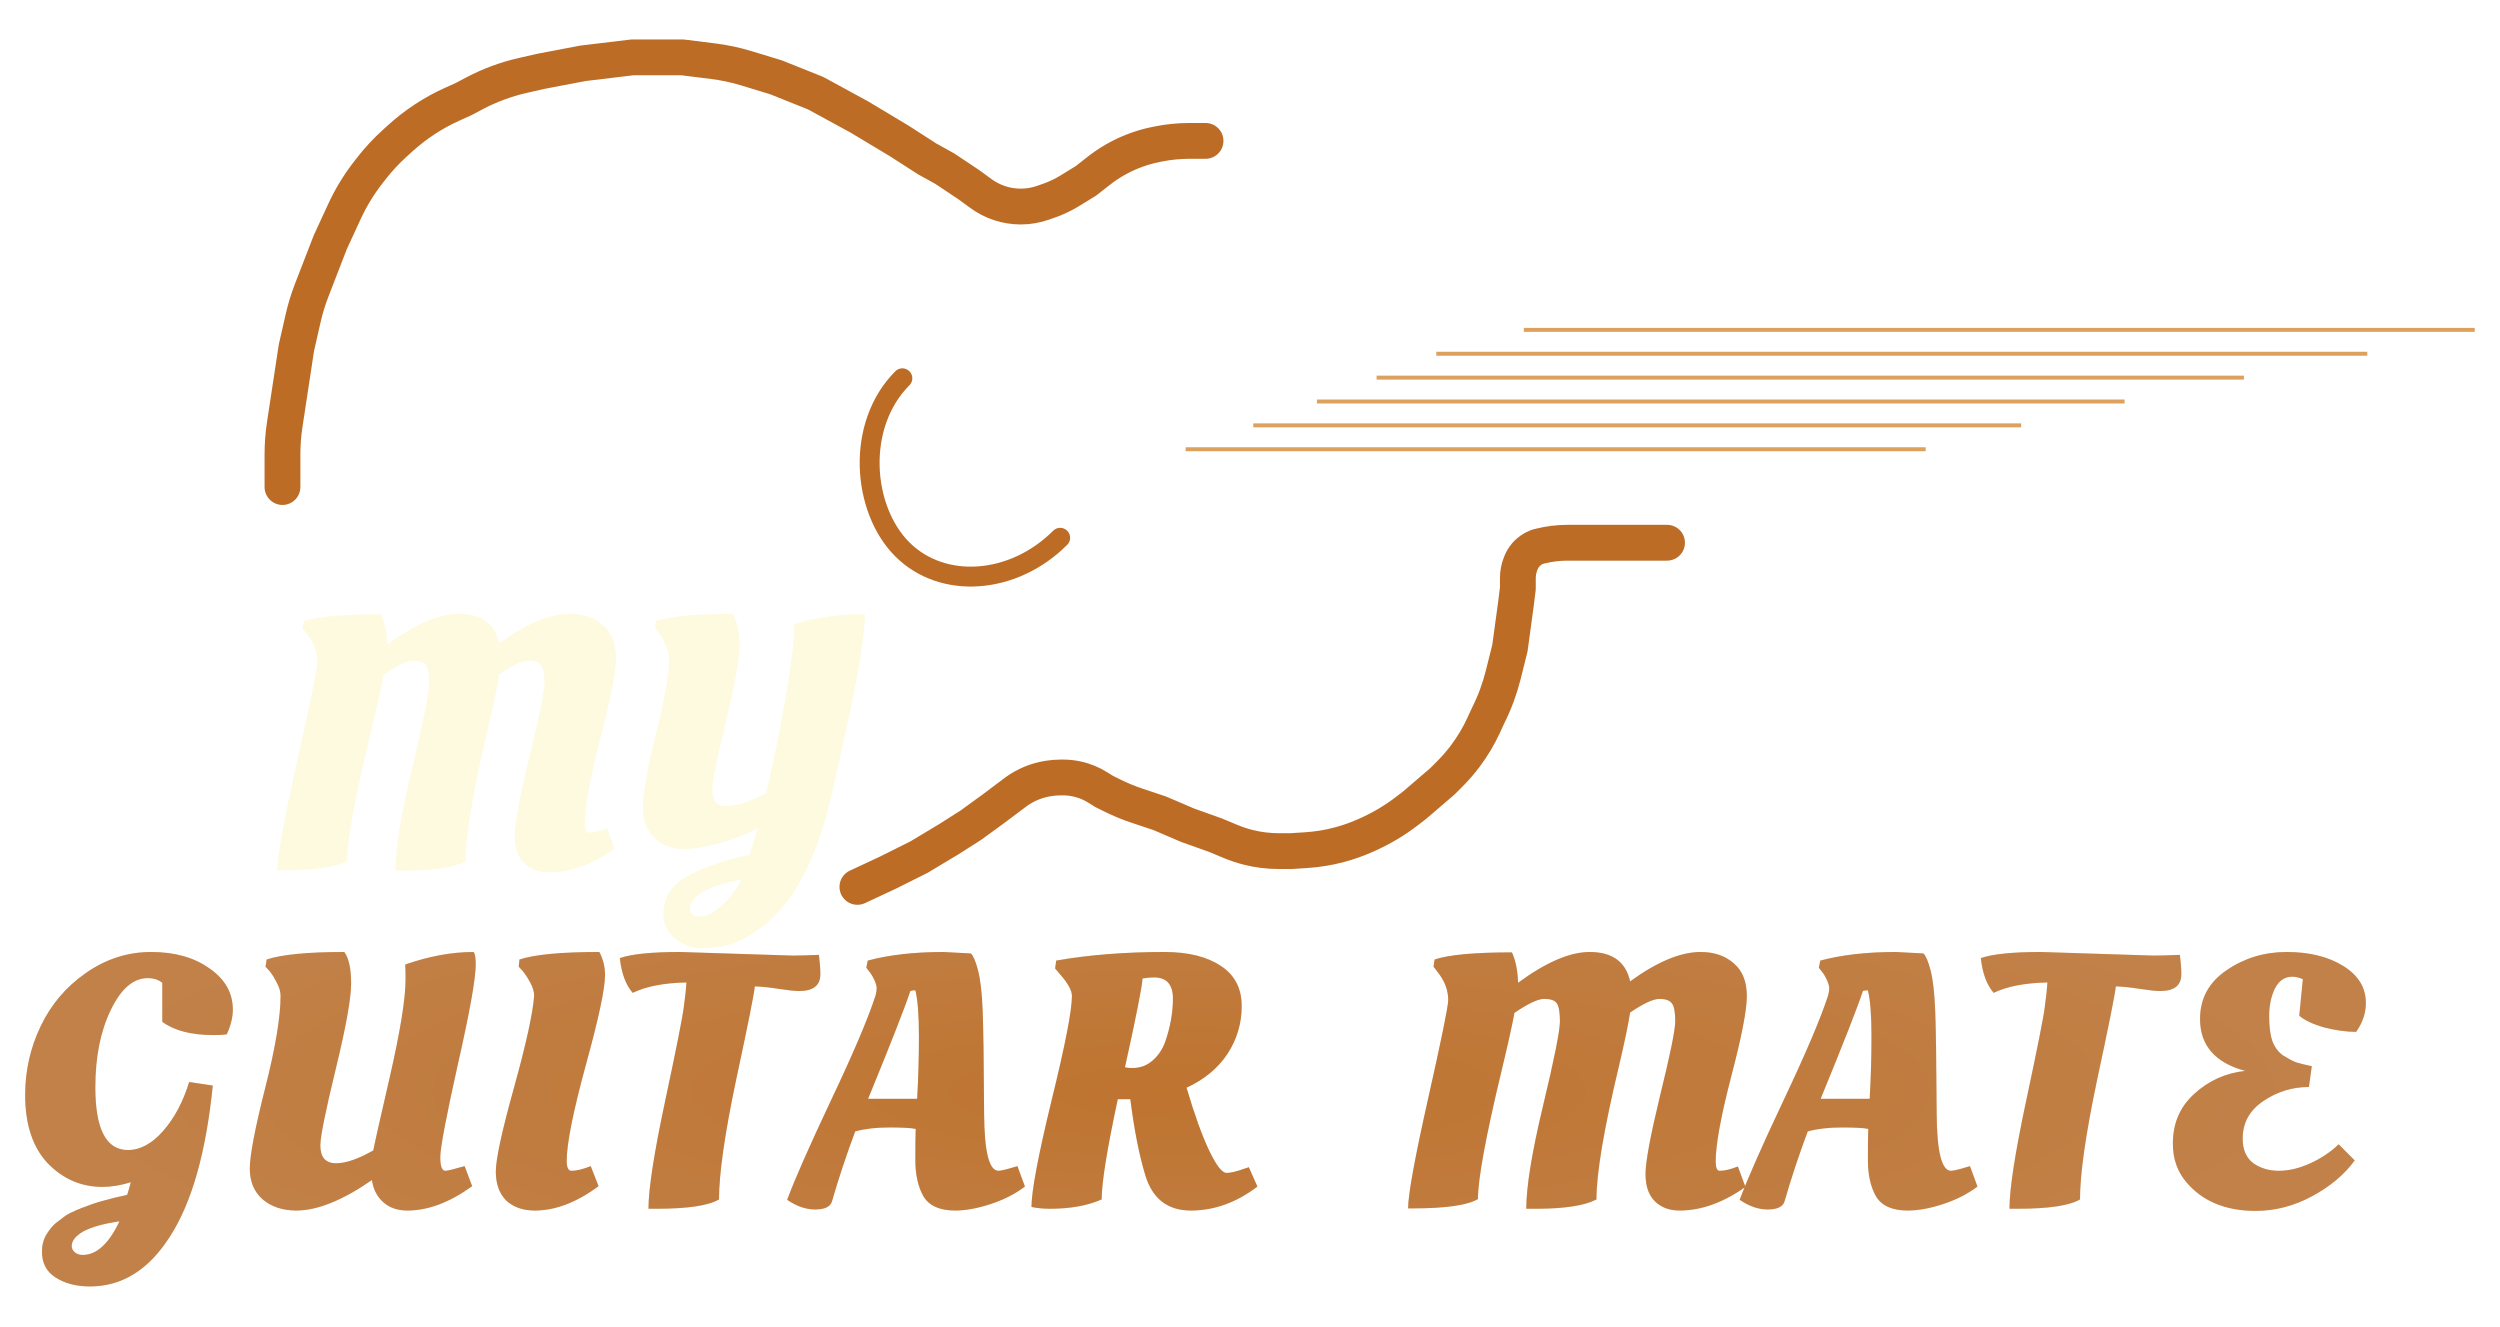 <svg width="98" height="52" viewBox="0 0 98 52" fill="none" xmlns="http://www.w3.org/2000/svg">
<g filter="url(#filter0_di_126_125)">
<path d="M47.257 4.275H46.628C46.217 4.275 45.806 4.316 45.402 4.397L45.321 4.413C45.001 4.477 44.687 4.57 44.383 4.692V4.692C43.91 4.881 43.466 5.137 43.065 5.452L42.578 5.835L41.936 6.23C41.689 6.382 41.426 6.508 41.153 6.606L40.904 6.694C40.619 6.796 40.317 6.849 40.014 6.849V6.849C39.45 6.849 38.902 6.669 38.448 6.336L37.977 5.991L37.041 5.367L36.339 4.977L35.248 4.275L33.688 3.339L31.972 2.404L30.413 1.78L29.259 1.429C28.833 1.299 28.397 1.206 27.956 1.151L26.748 1H24.798L22.849 1.234L21.211 1.546L20.503 1.707C19.834 1.859 19.188 2.098 18.582 2.419L18.17 2.638L17.731 2.835C16.988 3.169 16.303 3.618 15.699 4.164L15.478 4.364C15.142 4.668 14.832 5.001 14.554 5.359L14.43 5.518C14.065 5.988 13.755 6.498 13.505 7.038L12.945 8.252L12.215 10.138C12.078 10.492 11.967 10.855 11.883 11.225L11.619 12.385L11.162 15.389C11.103 15.777 11.073 16.17 11.073 16.562V17.844M33.61 33.518L34.78 32.972L36.028 32.349L37.197 31.647L38.055 31.101L38.913 30.477L39.537 30.009L39.849 29.775V29.775C40.208 29.519 40.621 29.348 41.056 29.275L41.084 29.27C41.248 29.243 41.414 29.229 41.58 29.229H41.674C41.86 29.229 42.046 29.25 42.228 29.29V29.29C42.511 29.353 42.782 29.464 43.028 29.618L43.28 29.775L43.564 29.917C43.894 30.082 44.235 30.224 44.585 30.34L45.463 30.633L46.555 31.101L47.647 31.491L48.245 31.74C48.47 31.834 48.701 31.91 48.937 31.969V31.969C49.323 32.066 49.72 32.115 50.118 32.115H50.61L51.184 32.079C51.632 32.051 52.076 31.979 52.51 31.863V31.863C52.854 31.771 53.191 31.652 53.517 31.507L53.587 31.476C54.148 31.227 54.677 30.912 55.164 30.537L55.445 30.321L56.537 29.385L56.828 29.094C57.05 28.872 57.255 28.636 57.442 28.386V28.386C57.721 28.013 57.961 27.613 58.156 27.19L58.33 26.812L58.337 26.798C58.592 26.289 58.79 25.754 58.928 25.202L58.954 25.096L59.188 24.161L59.422 22.445L59.5 21.821V21.416C59.5 21.22 59.537 21.026 59.61 20.844L59.623 20.811C59.645 20.756 59.671 20.704 59.701 20.654V20.654C59.824 20.45 60.01 20.291 60.231 20.203L60.28 20.183L60.374 20.16C60.726 20.072 61.087 20.027 61.45 20.027V20.027H62.463H65.348" stroke="#BC6C25" stroke-width="1.404" stroke-linecap="round" stroke-linejoin="round"/>
</g>
<g filter="url(#filter1_d_126_125)">
<line x1="75.486" y1="16.986" x2="46.477" y2="16.986" stroke="#DDA15E" stroke-width="0.156"/>
</g>
<g filter="url(#filter2_d_126_125)">
<line x1="79.229" y1="16.05" x2="49.128" y2="16.05" stroke="#DDA15E" stroke-width="0.156"/>
</g>
<g filter="url(#filter3_d_126_125)">
<line x1="83.284" y1="15.115" x2="51.624" y2="15.115" stroke="#DDA15E" stroke-width="0.156"/>
</g>
<g filter="url(#filter4_d_126_125)">
<line x1="87.963" y1="14.179" x2="53.963" y2="14.179" stroke="#DDA15E" stroke-width="0.156"/>
</g>
<g filter="url(#filter5_d_126_125)">
<line x1="92.798" y1="13.243" x2="56.303" y2="13.243" stroke="#DDA15E" stroke-width="0.156"/>
</g>
<g filter="url(#filter6_d_126_125)">
<line x1="97.009" y1="12.307" x2="59.734" y2="12.307" stroke="#DDA15E" stroke-width="0.156"/>
</g>
<g filter="url(#filter7_di_126_125)">
<path d="M41.559 19.833C39.727 21.668 36.958 21.872 35.373 20.289C33.788 18.707 33.541 15.415 35.373 13.581" stroke="#BC6C25" stroke-width="0.78" stroke-linecap="round"/>
</g>
<g filter="url(#filter8_di_126_125)">
<path d="M11.038 32.864H10.869C10.869 32.321 11.131 30.885 11.655 28.555C12.179 26.225 12.441 24.938 12.441 24.695C12.441 24.302 12.296 23.927 12.006 23.572L11.866 23.389L11.908 23.108C12.46 22.921 13.471 22.828 14.94 22.828C15.09 23.165 15.169 23.562 15.178 24.021C16.273 23.216 17.209 22.814 17.986 22.814C18.875 22.814 19.404 23.197 19.572 23.965C20.629 23.197 21.551 22.814 22.337 22.814C22.871 22.814 23.306 22.963 23.643 23.263C23.98 23.553 24.148 23.979 24.148 24.54C24.148 25.092 23.942 26.15 23.53 27.712C23.128 29.266 22.927 30.37 22.927 31.025C22.927 31.268 22.978 31.39 23.081 31.39C23.278 31.39 23.516 31.334 23.797 31.222L24.092 32.022C23.221 32.639 22.361 32.948 21.509 32.948C21.107 32.948 20.784 32.827 20.541 32.583C20.297 32.34 20.175 31.984 20.175 31.517C20.175 31.039 20.367 30.01 20.751 28.428C21.144 26.838 21.341 25.869 21.341 25.523C21.341 25.177 21.299 24.947 21.214 24.835C21.13 24.713 20.966 24.652 20.723 24.652C20.48 24.652 20.096 24.83 19.572 25.186C19.506 25.616 19.361 26.314 19.137 27.277C18.547 29.738 18.253 31.484 18.253 32.513C17.794 32.756 17.003 32.878 15.88 32.878H15.501C15.501 32.017 15.721 30.67 16.161 28.835C16.601 27.001 16.821 25.902 16.821 25.537C16.821 25.172 16.779 24.933 16.694 24.821C16.62 24.709 16.456 24.652 16.203 24.652C15.96 24.652 15.572 24.835 15.038 25.2C14.954 25.668 14.781 26.445 14.519 27.53C13.911 30.066 13.606 31.722 13.606 32.499C13.195 32.742 12.338 32.864 11.038 32.864ZM29.623 35.264C29.221 35.536 28.861 35.714 28.542 35.798C28.234 35.882 27.887 35.924 27.504 35.924C27.129 35.924 26.783 35.798 26.465 35.545C26.156 35.292 26.002 34.983 26.002 34.619C26.002 34.254 26.091 33.94 26.268 33.678C26.456 33.425 26.722 33.21 27.069 33.032C27.677 32.714 28.444 32.457 29.371 32.26C29.436 32.111 29.544 31.769 29.693 31.236C29.319 31.432 28.846 31.615 28.276 31.783C27.714 31.952 27.214 32.036 26.774 32.036C26.334 32.036 25.96 31.891 25.651 31.601C25.351 31.301 25.202 30.894 25.202 30.38C25.202 29.855 25.37 28.91 25.707 27.544C26.053 26.169 26.226 25.186 26.226 24.596C26.226 24.419 26.18 24.231 26.086 24.035C25.992 23.829 25.899 23.665 25.805 23.544L25.679 23.375L25.721 23.095C26.301 22.907 27.302 22.814 28.725 22.814C28.903 23.122 28.992 23.539 28.992 24.063C28.992 24.578 28.814 25.57 28.458 27.039C28.103 28.508 27.925 29.378 27.925 29.65C27.925 30.117 28.088 30.351 28.416 30.351C28.865 30.351 29.403 30.183 30.03 29.846C30.339 28.536 30.601 27.249 30.816 25.986C31.032 24.723 31.139 23.806 31.139 23.235C31.439 23.113 31.841 23.015 32.346 22.94C32.852 22.865 33.268 22.828 33.596 22.828H33.904C33.904 23.548 33.713 24.816 33.329 26.632C33.188 27.259 32.983 28.19 32.711 29.425C32.449 30.651 32.145 31.652 31.799 32.429C31.462 33.196 31.116 33.79 30.76 34.212C30.414 34.642 30.035 34.993 29.623 35.264ZM27.041 34.366C27.041 34.572 27.176 34.675 27.448 34.675C27.719 34.675 28.018 34.516 28.346 34.197C28.673 33.889 28.907 33.571 29.048 33.243C28.505 33.327 28.032 33.472 27.63 33.678C27.237 33.893 27.041 34.123 27.041 34.366Z" fill="#FEFAE0"/>
</g>
<g filter="url(#filter9_i_126_125)">
<path d="M3.214 49.805C2.681 49.805 2.232 49.688 1.867 49.454C1.511 49.229 1.333 48.892 1.333 48.443C1.333 48.181 1.394 47.952 1.516 47.755C1.638 47.559 1.764 47.409 1.895 47.306C2.026 47.203 2.143 47.114 2.246 47.039C2.358 46.965 2.503 46.89 2.681 46.815C2.859 46.74 3.004 46.684 3.116 46.647C3.228 46.6 3.378 46.548 3.565 46.492C3.762 46.436 3.902 46.398 3.986 46.38C4.071 46.352 4.202 46.319 4.379 46.282C4.557 46.244 4.655 46.221 4.674 46.211C4.721 46.071 4.768 45.907 4.815 45.72C4.422 45.842 4.052 45.903 3.706 45.903C2.873 45.903 2.157 45.594 1.558 44.976C0.969 44.349 0.674 43.456 0.674 42.295C0.674 41.35 0.875 40.456 1.277 39.614C1.68 38.763 2.269 38.065 3.046 37.523C3.832 36.971 4.688 36.694 5.615 36.694C6.541 36.694 7.304 36.91 7.903 37.34C8.511 37.761 8.815 38.299 8.815 38.954C8.815 39.254 8.736 39.577 8.576 39.923C8.445 39.942 8.277 39.951 8.071 39.951C7.191 39.951 6.518 39.778 6.05 39.432V37.902C5.9 37.78 5.708 37.719 5.474 37.719C4.913 37.719 4.431 38.136 4.029 38.968C3.626 39.801 3.425 40.812 3.425 42C3.425 43.638 3.851 44.457 4.702 44.457C5.189 44.457 5.652 44.204 6.092 43.699C6.532 43.194 6.869 42.557 7.103 41.79L8.029 41.93C7.767 44.532 7.215 46.492 6.373 47.812C5.54 49.14 4.487 49.805 3.214 49.805ZM2.499 48.219C2.499 48.312 2.536 48.392 2.611 48.457C2.686 48.532 2.793 48.569 2.934 48.569C3.467 48.569 3.94 48.144 4.351 47.292L4.365 47.25C3.748 47.344 3.28 47.475 2.962 47.643C2.653 47.821 2.499 48.013 2.499 48.219ZM12.863 44.976C13.246 44.976 13.733 44.808 14.322 44.471C14.341 44.34 14.556 43.381 14.968 41.593C15.38 39.797 15.586 38.519 15.586 37.761C15.586 37.48 15.581 37.289 15.572 37.186C16.507 36.858 17.401 36.694 18.253 36.694C18.309 36.76 18.337 36.919 18.337 37.172C18.337 37.733 18.103 39.043 17.635 41.102C17.177 43.161 16.947 44.373 16.947 44.737C16.947 45.093 17.013 45.271 17.144 45.271C17.228 45.271 17.481 45.21 17.902 45.088L18.197 45.874C17.317 46.511 16.47 46.829 15.656 46.829C15.272 46.829 14.959 46.721 14.715 46.506C14.472 46.291 14.322 46.001 14.266 45.636C13.115 46.431 12.128 46.829 11.305 46.829C10.771 46.829 10.331 46.684 9.985 46.394C9.648 46.094 9.48 45.692 9.48 45.187C9.48 44.672 9.681 43.619 10.083 42.028C10.486 40.438 10.687 39.23 10.687 38.407C10.687 38.248 10.635 38.075 10.533 37.888C10.439 37.7 10.345 37.551 10.252 37.438L10.097 37.27L10.139 36.989C10.729 36.793 11.744 36.694 13.185 36.694C13.363 36.938 13.452 37.349 13.452 37.93C13.452 38.51 13.251 39.628 12.848 41.285C12.446 42.941 12.245 43.937 12.245 44.274C12.245 44.742 12.451 44.976 12.863 44.976ZM21.903 44.878C21.903 45.14 21.964 45.271 22.086 45.271C22.292 45.271 22.544 45.21 22.844 45.088L23.152 45.874C22.292 46.511 21.459 46.829 20.654 46.829C20.186 46.829 19.812 46.698 19.531 46.436C19.26 46.165 19.124 45.786 19.124 45.299C19.124 44.812 19.363 43.713 19.84 42C20.317 40.279 20.579 39.081 20.626 38.407C20.626 38.248 20.575 38.075 20.471 37.888C20.369 37.7 20.27 37.551 20.177 37.438L20.022 37.27L20.05 36.989C20.64 36.793 21.683 36.694 23.181 36.694C23.33 36.975 23.405 37.275 23.405 37.593C23.405 38.136 23.152 39.319 22.647 41.144C22.151 42.969 21.903 44.214 21.903 44.878ZM25.431 46.759H25.108C25.108 45.982 25.328 44.564 25.768 42.506C26.208 40.447 26.451 39.216 26.498 38.814C26.554 38.402 26.587 38.093 26.596 37.888C25.716 37.906 25.015 38.042 24.491 38.295C24.219 37.986 24.051 37.532 23.985 36.933C24.444 36.774 25.23 36.694 26.343 36.694L30.765 36.835C30.98 36.835 31.322 36.825 31.79 36.807C31.827 37.106 31.846 37.359 31.846 37.565C31.846 38.005 31.57 38.224 31.018 38.224C30.849 38.224 30.583 38.196 30.218 38.14C29.862 38.084 29.549 38.051 29.277 38.042C29.249 38.341 29.006 39.558 28.547 41.691C28.098 43.825 27.873 45.392 27.873 46.394C27.462 46.637 26.648 46.759 25.431 46.759ZM32.299 46.478C32.234 46.684 32.014 46.787 31.64 46.787C31.274 46.787 30.91 46.66 30.545 46.408C30.835 45.622 31.41 44.316 32.271 42.492C33.141 40.657 33.722 39.291 34.012 38.393C34.04 38.281 34.054 38.187 34.054 38.112C34.054 38.028 34.021 37.916 33.956 37.775C33.89 37.635 33.82 37.523 33.745 37.438L33.647 37.312L33.703 37.031C34.536 36.807 35.523 36.694 36.665 36.694L37.745 36.751C37.839 36.835 37.933 37.055 38.026 37.41C38.12 37.766 38.181 38.299 38.209 39.011C38.237 39.722 38.255 41.055 38.265 43.011C38.274 44.518 38.461 45.271 38.826 45.271C38.92 45.271 39.121 45.224 39.43 45.13L39.57 45.088L39.865 45.889C39.481 46.179 39.032 46.408 38.517 46.576C38.003 46.745 37.54 46.829 37.128 46.829C36.529 46.829 36.117 46.647 35.893 46.282C35.677 45.907 35.57 45.43 35.57 44.85C35.57 44.26 35.574 43.853 35.584 43.629C35.406 43.591 35.06 43.572 34.545 43.572C34.03 43.572 33.586 43.624 33.212 43.727C32.865 44.653 32.561 45.57 32.299 46.478ZM35.64 42.45C35.687 41.635 35.71 40.817 35.71 39.993C35.71 39.17 35.663 38.571 35.57 38.196C35.476 38.196 35.411 38.206 35.373 38.224C35.167 38.851 34.615 40.26 33.717 42.45H35.64ZM42.873 46.394C42.321 46.637 41.648 46.759 40.852 46.759C40.581 46.759 40.337 46.735 40.122 46.689C40.122 46.071 40.384 44.681 40.908 42.52C41.442 40.349 41.708 38.982 41.708 38.421C41.708 38.196 41.54 37.897 41.203 37.523L41.049 37.34L41.091 37.031C42.363 36.807 43.776 36.694 45.33 36.694C46.266 36.694 47.005 36.877 47.548 37.242C48.09 37.597 48.362 38.121 48.362 38.814C48.362 39.497 48.175 40.124 47.8 40.695C47.426 41.256 46.893 41.696 46.2 42.014C46.509 43.062 46.804 43.881 47.084 44.471C47.365 45.06 47.594 45.355 47.772 45.355C47.922 45.355 48.156 45.299 48.474 45.187L48.642 45.13L48.979 45.889C48.156 46.516 47.286 46.829 46.369 46.829C45.461 46.829 44.867 46.37 44.586 45.453C44.343 44.649 44.146 43.652 43.996 42.464H43.505C43.084 44.429 42.873 45.739 42.873 46.394ZM44.081 41.242C44.38 41.242 44.637 41.149 44.853 40.962C45.077 40.775 45.246 40.531 45.358 40.232C45.564 39.642 45.667 39.071 45.667 38.519C45.667 37.967 45.419 37.691 44.923 37.691C44.773 37.691 44.623 37.705 44.474 37.733C44.464 38.023 44.235 39.184 43.786 41.214C43.851 41.233 43.95 41.242 44.081 41.242ZM55.054 46.745H54.886C54.886 46.202 55.148 44.766 55.672 42.435C56.196 40.105 56.458 38.819 56.458 38.575C56.458 38.182 56.312 37.808 56.022 37.452L55.882 37.27L55.924 36.989C56.476 36.802 57.487 36.709 58.956 36.709C59.106 37.045 59.185 37.443 59.195 37.902C60.29 37.097 61.225 36.694 62.002 36.694C62.891 36.694 63.42 37.078 63.588 37.846C64.646 37.078 65.567 36.694 66.353 36.694C66.887 36.694 67.322 36.844 67.659 37.144C67.996 37.434 68.164 37.859 68.164 38.421C68.164 38.973 67.958 40.031 67.547 41.593C67.144 43.147 66.943 44.251 66.943 44.906C66.943 45.149 66.995 45.271 67.097 45.271C67.294 45.271 67.532 45.215 67.813 45.102L68.108 45.903C67.238 46.52 66.377 46.829 65.525 46.829C65.123 46.829 64.8 46.707 64.557 46.464C64.313 46.221 64.192 45.865 64.192 45.397C64.192 44.92 64.384 43.891 64.767 42.309C65.16 40.718 65.357 39.75 65.357 39.404C65.357 39.057 65.315 38.828 65.231 38.716C65.146 38.594 64.983 38.533 64.739 38.533C64.496 38.533 64.112 38.711 63.588 39.067C63.523 39.497 63.378 40.194 63.153 41.158C62.563 43.619 62.269 45.364 62.269 46.394C61.81 46.637 61.02 46.759 59.897 46.759H59.518C59.518 45.898 59.737 44.55 60.177 42.716C60.617 40.882 60.837 39.782 60.837 39.418C60.837 39.053 60.795 38.814 60.711 38.702C60.636 38.589 60.472 38.533 60.219 38.533C59.976 38.533 59.588 38.716 59.054 39.081C58.97 39.549 58.797 40.325 58.535 41.411C57.927 43.947 57.623 45.603 57.623 46.38C57.211 46.623 56.355 46.745 55.054 46.745ZM69.639 46.478C69.573 46.684 69.354 46.787 68.979 46.787C68.614 46.787 68.249 46.66 67.884 46.408C68.174 45.622 68.75 44.316 69.611 42.492C70.481 40.657 71.061 39.291 71.352 38.393C71.38 38.281 71.394 38.187 71.394 38.112C71.394 38.028 71.361 37.916 71.295 37.775C71.23 37.635 71.16 37.523 71.085 37.438L70.987 37.312L71.043 37.031C71.876 36.807 72.863 36.694 74.004 36.694L75.085 36.751C75.179 36.835 75.272 37.055 75.366 37.41C75.46 37.766 75.52 38.299 75.549 39.011C75.576 39.722 75.595 41.055 75.605 43.011C75.614 44.518 75.801 45.271 76.166 45.271C76.26 45.271 76.461 45.224 76.77 45.13L76.91 45.088L77.205 45.889C76.821 46.179 76.372 46.408 75.857 46.576C75.343 46.745 74.879 46.829 74.468 46.829C73.869 46.829 73.457 46.647 73.232 46.282C73.017 45.907 72.91 45.43 72.91 44.85C72.91 44.26 72.914 43.853 72.924 43.629C72.746 43.591 72.4 43.572 71.885 43.572C71.37 43.572 70.926 43.624 70.551 43.727C70.205 44.653 69.901 45.57 69.639 46.478ZM72.98 42.45C73.026 41.635 73.05 40.817 73.05 39.993C73.05 39.17 73.003 38.571 72.91 38.196C72.816 38.196 72.751 38.206 72.713 38.224C72.507 38.851 71.955 40.26 71.057 42.45H72.98ZM78.781 46.759H78.459C78.459 45.982 78.679 44.564 79.118 42.506C79.558 40.447 79.802 39.216 79.848 38.814C79.904 38.402 79.937 38.093 79.947 37.888C79.067 37.906 78.365 38.042 77.841 38.295C77.57 37.986 77.401 37.532 77.336 36.933C77.794 36.774 78.58 36.694 79.694 36.694L84.115 36.835C84.331 36.835 84.672 36.825 85.14 36.807C85.178 37.106 85.196 37.359 85.196 37.565C85.196 38.005 84.92 38.224 84.368 38.224C84.2 38.224 83.933 38.196 83.568 38.14C83.212 38.084 82.899 38.051 82.628 38.042C82.6 38.341 82.356 39.558 81.898 41.691C81.448 43.825 81.224 45.392 81.224 46.394C80.812 46.637 79.998 46.759 78.781 46.759ZM88.106 46.843C86.927 46.843 86.019 46.464 85.383 45.706C85.037 45.294 84.864 44.794 84.864 44.204C84.864 43.409 85.144 42.758 85.706 42.253C86.267 41.738 86.932 41.439 87.699 41.355C86.52 41.036 85.93 40.358 85.93 39.319C85.93 38.515 86.277 37.878 86.969 37.41C87.662 36.933 88.448 36.694 89.327 36.694C90.216 36.694 90.956 36.877 91.545 37.242C92.135 37.607 92.429 38.089 92.429 38.688C92.429 39.034 92.336 39.361 92.149 39.67L92.05 39.825C91.667 39.825 91.255 39.769 90.815 39.656C90.375 39.535 90.043 39.38 89.819 39.193L89.959 37.761C89.819 37.696 89.678 37.663 89.538 37.663C89.248 37.663 89.023 37.817 88.864 38.126C88.714 38.435 88.639 38.795 88.639 39.207C88.639 39.619 88.682 39.946 88.766 40.19C88.859 40.433 89 40.62 89.187 40.751C89.383 40.873 89.552 40.962 89.692 41.018C89.842 41.065 90.048 41.116 90.31 41.172L90.198 41.986C89.552 41.986 88.958 42.169 88.415 42.534C87.872 42.899 87.601 43.39 87.601 44.008C87.601 44.447 87.741 44.77 88.022 44.976C88.303 45.173 88.635 45.271 89.018 45.271C89.412 45.271 89.823 45.173 90.254 44.976C90.684 44.78 91.054 44.532 91.363 44.232L91.994 44.864C91.592 45.416 91.035 45.884 90.324 46.267C89.613 46.651 88.873 46.843 88.106 46.843Z" fill="#BC6C25"/>
<path d="M3.214 49.805C2.681 49.805 2.232 49.688 1.867 49.454C1.511 49.229 1.333 48.892 1.333 48.443C1.333 48.181 1.394 47.952 1.516 47.755C1.638 47.559 1.764 47.409 1.895 47.306C2.026 47.203 2.143 47.114 2.246 47.039C2.358 46.965 2.503 46.89 2.681 46.815C2.859 46.74 3.004 46.684 3.116 46.647C3.228 46.6 3.378 46.548 3.565 46.492C3.762 46.436 3.902 46.398 3.986 46.38C4.071 46.352 4.202 46.319 4.379 46.282C4.557 46.244 4.655 46.221 4.674 46.211C4.721 46.071 4.768 45.907 4.815 45.72C4.422 45.842 4.052 45.903 3.706 45.903C2.873 45.903 2.157 45.594 1.558 44.976C0.969 44.349 0.674 43.456 0.674 42.295C0.674 41.35 0.875 40.456 1.277 39.614C1.68 38.763 2.269 38.065 3.046 37.523C3.832 36.971 4.688 36.694 5.615 36.694C6.541 36.694 7.304 36.91 7.903 37.34C8.511 37.761 8.815 38.299 8.815 38.954C8.815 39.254 8.736 39.577 8.576 39.923C8.445 39.942 8.277 39.951 8.071 39.951C7.191 39.951 6.518 39.778 6.05 39.432V37.902C5.9 37.78 5.708 37.719 5.474 37.719C4.913 37.719 4.431 38.136 4.029 38.968C3.626 39.801 3.425 40.812 3.425 42C3.425 43.638 3.851 44.457 4.702 44.457C5.189 44.457 5.652 44.204 6.092 43.699C6.532 43.194 6.869 42.557 7.103 41.79L8.029 41.93C7.767 44.532 7.215 46.492 6.373 47.812C5.54 49.14 4.487 49.805 3.214 49.805ZM2.499 48.219C2.499 48.312 2.536 48.392 2.611 48.457C2.686 48.532 2.793 48.569 2.934 48.569C3.467 48.569 3.94 48.144 4.351 47.292L4.365 47.25C3.748 47.344 3.28 47.475 2.962 47.643C2.653 47.821 2.499 48.013 2.499 48.219ZM12.863 44.976C13.246 44.976 13.733 44.808 14.322 44.471C14.341 44.34 14.556 43.381 14.968 41.593C15.38 39.797 15.586 38.519 15.586 37.761C15.586 37.48 15.581 37.289 15.572 37.186C16.507 36.858 17.401 36.694 18.253 36.694C18.309 36.76 18.337 36.919 18.337 37.172C18.337 37.733 18.103 39.043 17.635 41.102C17.177 43.161 16.947 44.373 16.947 44.737C16.947 45.093 17.013 45.271 17.144 45.271C17.228 45.271 17.481 45.21 17.902 45.088L18.197 45.874C17.317 46.511 16.47 46.829 15.656 46.829C15.272 46.829 14.959 46.721 14.715 46.506C14.472 46.291 14.322 46.001 14.266 45.636C13.115 46.431 12.128 46.829 11.305 46.829C10.771 46.829 10.331 46.684 9.985 46.394C9.648 46.094 9.48 45.692 9.48 45.187C9.48 44.672 9.681 43.619 10.083 42.028C10.486 40.438 10.687 39.23 10.687 38.407C10.687 38.248 10.635 38.075 10.533 37.888C10.439 37.7 10.345 37.551 10.252 37.438L10.097 37.27L10.139 36.989C10.729 36.793 11.744 36.694 13.185 36.694C13.363 36.938 13.452 37.349 13.452 37.93C13.452 38.51 13.251 39.628 12.848 41.285C12.446 42.941 12.245 43.937 12.245 44.274C12.245 44.742 12.451 44.976 12.863 44.976ZM21.903 44.878C21.903 45.14 21.964 45.271 22.086 45.271C22.292 45.271 22.544 45.21 22.844 45.088L23.152 45.874C22.292 46.511 21.459 46.829 20.654 46.829C20.186 46.829 19.812 46.698 19.531 46.436C19.26 46.165 19.124 45.786 19.124 45.299C19.124 44.812 19.363 43.713 19.84 42C20.317 40.279 20.579 39.081 20.626 38.407C20.626 38.248 20.575 38.075 20.471 37.888C20.369 37.7 20.27 37.551 20.177 37.438L20.022 37.27L20.05 36.989C20.64 36.793 21.683 36.694 23.181 36.694C23.33 36.975 23.405 37.275 23.405 37.593C23.405 38.136 23.152 39.319 22.647 41.144C22.151 42.969 21.903 44.214 21.903 44.878ZM25.431 46.759H25.108C25.108 45.982 25.328 44.564 25.768 42.506C26.208 40.447 26.451 39.216 26.498 38.814C26.554 38.402 26.587 38.093 26.596 37.888C25.716 37.906 25.015 38.042 24.491 38.295C24.219 37.986 24.051 37.532 23.985 36.933C24.444 36.774 25.23 36.694 26.343 36.694L30.765 36.835C30.98 36.835 31.322 36.825 31.79 36.807C31.827 37.106 31.846 37.359 31.846 37.565C31.846 38.005 31.57 38.224 31.018 38.224C30.849 38.224 30.583 38.196 30.218 38.14C29.862 38.084 29.549 38.051 29.277 38.042C29.249 38.341 29.006 39.558 28.547 41.691C28.098 43.825 27.873 45.392 27.873 46.394C27.462 46.637 26.648 46.759 25.431 46.759ZM32.299 46.478C32.234 46.684 32.014 46.787 31.64 46.787C31.274 46.787 30.91 46.66 30.545 46.408C30.835 45.622 31.41 44.316 32.271 42.492C33.141 40.657 33.722 39.291 34.012 38.393C34.04 38.281 34.054 38.187 34.054 38.112C34.054 38.028 34.021 37.916 33.956 37.775C33.89 37.635 33.82 37.523 33.745 37.438L33.647 37.312L33.703 37.031C34.536 36.807 35.523 36.694 36.665 36.694L37.745 36.751C37.839 36.835 37.933 37.055 38.026 37.41C38.12 37.766 38.181 38.299 38.209 39.011C38.237 39.722 38.255 41.055 38.265 43.011C38.274 44.518 38.461 45.271 38.826 45.271C38.92 45.271 39.121 45.224 39.43 45.13L39.57 45.088L39.865 45.889C39.481 46.179 39.032 46.408 38.517 46.576C38.003 46.745 37.54 46.829 37.128 46.829C36.529 46.829 36.117 46.647 35.893 46.282C35.677 45.907 35.57 45.43 35.57 44.85C35.57 44.26 35.574 43.853 35.584 43.629C35.406 43.591 35.06 43.572 34.545 43.572C34.03 43.572 33.586 43.624 33.212 43.727C32.865 44.653 32.561 45.57 32.299 46.478ZM35.64 42.45C35.687 41.635 35.71 40.817 35.71 39.993C35.71 39.17 35.663 38.571 35.57 38.196C35.476 38.196 35.411 38.206 35.373 38.224C35.167 38.851 34.615 40.26 33.717 42.45H35.64ZM42.873 46.394C42.321 46.637 41.648 46.759 40.852 46.759C40.581 46.759 40.337 46.735 40.122 46.689C40.122 46.071 40.384 44.681 40.908 42.52C41.442 40.349 41.708 38.982 41.708 38.421C41.708 38.196 41.54 37.897 41.203 37.523L41.049 37.34L41.091 37.031C42.363 36.807 43.776 36.694 45.33 36.694C46.266 36.694 47.005 36.877 47.548 37.242C48.09 37.597 48.362 38.121 48.362 38.814C48.362 39.497 48.175 40.124 47.8 40.695C47.426 41.256 46.893 41.696 46.2 42.014C46.509 43.062 46.804 43.881 47.084 44.471C47.365 45.06 47.594 45.355 47.772 45.355C47.922 45.355 48.156 45.299 48.474 45.187L48.642 45.13L48.979 45.889C48.156 46.516 47.286 46.829 46.369 46.829C45.461 46.829 44.867 46.37 44.586 45.453C44.343 44.649 44.146 43.652 43.996 42.464H43.505C43.084 44.429 42.873 45.739 42.873 46.394ZM44.081 41.242C44.38 41.242 44.637 41.149 44.853 40.962C45.077 40.775 45.246 40.531 45.358 40.232C45.564 39.642 45.667 39.071 45.667 38.519C45.667 37.967 45.419 37.691 44.923 37.691C44.773 37.691 44.623 37.705 44.474 37.733C44.464 38.023 44.235 39.184 43.786 41.214C43.851 41.233 43.95 41.242 44.081 41.242ZM55.054 46.745H54.886C54.886 46.202 55.148 44.766 55.672 42.435C56.196 40.105 56.458 38.819 56.458 38.575C56.458 38.182 56.312 37.808 56.022 37.452L55.882 37.27L55.924 36.989C56.476 36.802 57.487 36.709 58.956 36.709C59.106 37.045 59.185 37.443 59.195 37.902C60.29 37.097 61.225 36.694 62.002 36.694C62.891 36.694 63.42 37.078 63.588 37.846C64.646 37.078 65.567 36.694 66.353 36.694C66.887 36.694 67.322 36.844 67.659 37.144C67.996 37.434 68.164 37.859 68.164 38.421C68.164 38.973 67.958 40.031 67.547 41.593C67.144 43.147 66.943 44.251 66.943 44.906C66.943 45.149 66.995 45.271 67.097 45.271C67.294 45.271 67.532 45.215 67.813 45.102L68.108 45.903C67.238 46.52 66.377 46.829 65.525 46.829C65.123 46.829 64.8 46.707 64.557 46.464C64.313 46.221 64.192 45.865 64.192 45.397C64.192 44.92 64.384 43.891 64.767 42.309C65.16 40.718 65.357 39.75 65.357 39.404C65.357 39.057 65.315 38.828 65.231 38.716C65.146 38.594 64.983 38.533 64.739 38.533C64.496 38.533 64.112 38.711 63.588 39.067C63.523 39.497 63.378 40.194 63.153 41.158C62.563 43.619 62.269 45.364 62.269 46.394C61.81 46.637 61.02 46.759 59.897 46.759H59.518C59.518 45.898 59.737 44.55 60.177 42.716C60.617 40.882 60.837 39.782 60.837 39.418C60.837 39.053 60.795 38.814 60.711 38.702C60.636 38.589 60.472 38.533 60.219 38.533C59.976 38.533 59.588 38.716 59.054 39.081C58.97 39.549 58.797 40.325 58.535 41.411C57.927 43.947 57.623 45.603 57.623 46.38C57.211 46.623 56.355 46.745 55.054 46.745ZM69.639 46.478C69.573 46.684 69.354 46.787 68.979 46.787C68.614 46.787 68.249 46.66 67.884 46.408C68.174 45.622 68.75 44.316 69.611 42.492C70.481 40.657 71.061 39.291 71.352 38.393C71.38 38.281 71.394 38.187 71.394 38.112C71.394 38.028 71.361 37.916 71.295 37.775C71.23 37.635 71.16 37.523 71.085 37.438L70.987 37.312L71.043 37.031C71.876 36.807 72.863 36.694 74.004 36.694L75.085 36.751C75.179 36.835 75.272 37.055 75.366 37.41C75.46 37.766 75.52 38.299 75.549 39.011C75.576 39.722 75.595 41.055 75.605 43.011C75.614 44.518 75.801 45.271 76.166 45.271C76.26 45.271 76.461 45.224 76.77 45.13L76.91 45.088L77.205 45.889C76.821 46.179 76.372 46.408 75.857 46.576C75.343 46.745 74.879 46.829 74.468 46.829C73.869 46.829 73.457 46.647 73.232 46.282C73.017 45.907 72.91 45.43 72.91 44.85C72.91 44.26 72.914 43.853 72.924 43.629C72.746 43.591 72.4 43.572 71.885 43.572C71.37 43.572 70.926 43.624 70.551 43.727C70.205 44.653 69.901 45.57 69.639 46.478ZM72.98 42.45C73.026 41.635 73.05 40.817 73.05 39.993C73.05 39.17 73.003 38.571 72.91 38.196C72.816 38.196 72.751 38.206 72.713 38.224C72.507 38.851 71.955 40.26 71.057 42.45H72.98ZM78.781 46.759H78.459C78.459 45.982 78.679 44.564 79.118 42.506C79.558 40.447 79.802 39.216 79.848 38.814C79.904 38.402 79.937 38.093 79.947 37.888C79.067 37.906 78.365 38.042 77.841 38.295C77.57 37.986 77.401 37.532 77.336 36.933C77.794 36.774 78.58 36.694 79.694 36.694L84.115 36.835C84.331 36.835 84.672 36.825 85.14 36.807C85.178 37.106 85.196 37.359 85.196 37.565C85.196 38.005 84.92 38.224 84.368 38.224C84.2 38.224 83.933 38.196 83.568 38.14C83.212 38.084 82.899 38.051 82.628 38.042C82.6 38.341 82.356 39.558 81.898 41.691C81.448 43.825 81.224 45.392 81.224 46.394C80.812 46.637 79.998 46.759 78.781 46.759ZM88.106 46.843C86.927 46.843 86.019 46.464 85.383 45.706C85.037 45.294 84.864 44.794 84.864 44.204C84.864 43.409 85.144 42.758 85.706 42.253C86.267 41.738 86.932 41.439 87.699 41.355C86.52 41.036 85.93 40.358 85.93 39.319C85.93 38.515 86.277 37.878 86.969 37.41C87.662 36.933 88.448 36.694 89.327 36.694C90.216 36.694 90.956 36.877 91.545 37.242C92.135 37.607 92.429 38.089 92.429 38.688C92.429 39.034 92.336 39.361 92.149 39.67L92.05 39.825C91.667 39.825 91.255 39.769 90.815 39.656C90.375 39.535 90.043 39.38 89.819 39.193L89.959 37.761C89.819 37.696 89.678 37.663 89.538 37.663C89.248 37.663 89.023 37.817 88.864 38.126C88.714 38.435 88.639 38.795 88.639 39.207C88.639 39.619 88.682 39.946 88.766 40.19C88.859 40.433 89 40.62 89.187 40.751C89.383 40.873 89.552 40.962 89.692 41.018C89.842 41.065 90.048 41.116 90.31 41.172L90.198 41.986C89.552 41.986 88.958 42.169 88.415 42.534C87.872 42.899 87.601 43.39 87.601 44.008C87.601 44.447 87.741 44.77 88.022 44.976C88.303 45.173 88.635 45.271 89.018 45.271C89.412 45.271 89.823 45.173 90.254 44.976C90.684 44.78 91.054 44.532 91.363 44.232L91.994 44.864C91.592 45.416 91.035 45.884 90.324 46.267C89.613 46.651 88.873 46.843 88.106 46.843Z" fill="url(#paint0_diamond_126_125)" fill-opacity="0.2"/>
</g>
<defs>
<filter id="filter0_di_126_125" x="9.748" y="0.298" width="56.926" height="35.17" filterUnits="userSpaceOnUse" color-interpolation-filters="sRGB">
<feFlood flood-opacity="0" result="BackgroundImageFix"/>
<feColorMatrix in="SourceAlpha" type="matrix" values="0 0 0 0 0 0 0 0 0 0 0 0 0 0 0 0 0 0 127 0" result="hardAlpha"/>
<feOffset dy="0.624"/>
<feGaussianBlur stdDeviation="0.312"/>
<feComposite in2="hardAlpha" operator="out"/>
<feColorMatrix type="matrix" values="0 0 0 0 0 0 0 0 0 0 0 0 0 0 0 0 0 0 0.25 0"/>
<feBlend mode="normal" in2="BackgroundImageFix" result="effect1_dropShadow_126_125"/>
<feBlend mode="normal" in="SourceGraphic" in2="effect1_dropShadow_126_125" result="shape"/>
<feColorMatrix in="SourceAlpha" type="matrix" values="0 0 0 0 0 0 0 0 0 0 0 0 0 0 0 0 0 0 127 0" result="hardAlpha"/>
<feOffset dy="0.624"/>
<feGaussianBlur stdDeviation="0.312"/>
<feComposite in2="hardAlpha" operator="arithmetic" k2="-1" k3="1"/>
<feColorMatrix type="matrix" values="0 0 0 0 0.362 0 0 0 0 0.362 0 0 0 0 0.362 0 0 0 1 0"/>
<feBlend mode="normal" in2="shape" result="effect2_innerShadow_126_125"/>
</filter>
<filter id="filter1_d_126_125" x="45.853" y="16.908" width="30.257" height="1.404" filterUnits="userSpaceOnUse" color-interpolation-filters="sRGB">
<feFlood flood-opacity="0" result="BackgroundImageFix"/>
<feColorMatrix in="SourceAlpha" type="matrix" values="0 0 0 0 0 0 0 0 0 0 0 0 0 0 0 0 0 0 127 0" result="hardAlpha"/>
<feOffset dy="0.624"/>
<feGaussianBlur stdDeviation="0.312"/>
<feComposite in2="hardAlpha" operator="out"/>
<feColorMatrix type="matrix" values="0 0 0 0 0 0 0 0 0 0 0 0 0 0 0 0 0 0 0.25 0"/>
<feBlend mode="normal" in2="BackgroundImageFix" result="effect1_dropShadow_126_125"/>
<feBlend mode="normal" in="SourceGraphic" in2="effect1_dropShadow_126_125" result="shape"/>
</filter>
<filter id="filter2_d_126_125" x="48.505" y="15.972" width="31.349" height="1.404" filterUnits="userSpaceOnUse" color-interpolation-filters="sRGB">
<feFlood flood-opacity="0" result="BackgroundImageFix"/>
<feColorMatrix in="SourceAlpha" type="matrix" values="0 0 0 0 0 0 0 0 0 0 0 0 0 0 0 0 0 0 127 0" result="hardAlpha"/>
<feOffset dy="0.624"/>
<feGaussianBlur stdDeviation="0.312"/>
<feComposite in2="hardAlpha" operator="out"/>
<feColorMatrix type="matrix" values="0 0 0 0 0 0 0 0 0 0 0 0 0 0 0 0 0 0 0.25 0"/>
<feBlend mode="normal" in2="BackgroundImageFix" result="effect1_dropShadow_126_125"/>
<feBlend mode="normal" in="SourceGraphic" in2="effect1_dropShadow_126_125" result="shape"/>
</filter>
<filter id="filter3_d_126_125" x="51" y="15.037" width="32.908" height="1.404" filterUnits="userSpaceOnUse" color-interpolation-filters="sRGB">
<feFlood flood-opacity="0" result="BackgroundImageFix"/>
<feColorMatrix in="SourceAlpha" type="matrix" values="0 0 0 0 0 0 0 0 0 0 0 0 0 0 0 0 0 0 127 0" result="hardAlpha"/>
<feOffset dy="0.624"/>
<feGaussianBlur stdDeviation="0.312"/>
<feComposite in2="hardAlpha" operator="out"/>
<feColorMatrix type="matrix" values="0 0 0 0 0 0 0 0 0 0 0 0 0 0 0 0 0 0 0.25 0"/>
<feBlend mode="normal" in2="BackgroundImageFix" result="effect1_dropShadow_126_125"/>
<feBlend mode="normal" in="SourceGraphic" in2="effect1_dropShadow_126_125" result="shape"/>
</filter>
<filter id="filter4_d_126_125" x="53.34" y="14.101" width="35.248" height="1.404" filterUnits="userSpaceOnUse" color-interpolation-filters="sRGB">
<feFlood flood-opacity="0" result="BackgroundImageFix"/>
<feColorMatrix in="SourceAlpha" type="matrix" values="0 0 0 0 0 0 0 0 0 0 0 0 0 0 0 0 0 0 127 0" result="hardAlpha"/>
<feOffset dy="0.624"/>
<feGaussianBlur stdDeviation="0.312"/>
<feComposite in2="hardAlpha" operator="out"/>
<feColorMatrix type="matrix" values="0 0 0 0 0 0 0 0 0 0 0 0 0 0 0 0 0 0 0.25 0"/>
<feBlend mode="normal" in2="BackgroundImageFix" result="effect1_dropShadow_126_125"/>
<feBlend mode="normal" in="SourceGraphic" in2="effect1_dropShadow_126_125" result="shape"/>
</filter>
<filter id="filter5_d_126_125" x="55.679" y="13.165" width="37.743" height="1.404" filterUnits="userSpaceOnUse" color-interpolation-filters="sRGB">
<feFlood flood-opacity="0" result="BackgroundImageFix"/>
<feColorMatrix in="SourceAlpha" type="matrix" values="0 0 0 0 0 0 0 0 0 0 0 0 0 0 0 0 0 0 127 0" result="hardAlpha"/>
<feOffset dy="0.624"/>
<feGaussianBlur stdDeviation="0.312"/>
<feComposite in2="hardAlpha" operator="out"/>
<feColorMatrix type="matrix" values="0 0 0 0 0 0 0 0 0 0 0 0 0 0 0 0 0 0 0.25 0"/>
<feBlend mode="normal" in2="BackgroundImageFix" result="effect1_dropShadow_126_125"/>
<feBlend mode="normal" in="SourceGraphic" in2="effect1_dropShadow_126_125" result="shape"/>
</filter>
<filter id="filter6_d_126_125" x="59.11" y="12.229" width="38.523" height="1.404" filterUnits="userSpaceOnUse" color-interpolation-filters="sRGB">
<feFlood flood-opacity="0" result="BackgroundImageFix"/>
<feColorMatrix in="SourceAlpha" type="matrix" values="0 0 0 0 0 0 0 0 0 0 0 0 0 0 0 0 0 0 127 0" result="hardAlpha"/>
<feOffset dy="0.624"/>
<feGaussianBlur stdDeviation="0.312"/>
<feComposite in2="hardAlpha" operator="out"/>
<feColorMatrix type="matrix" values="0 0 0 0 0 0 0 0 0 0 0 0 0 0 0 0 0 0 0.25 0"/>
<feBlend mode="normal" in2="BackgroundImageFix" result="effect1_dropShadow_126_125"/>
<feBlend mode="normal" in="SourceGraphic" in2="effect1_dropShadow_126_125" result="shape"/>
</filter>
<filter id="filter7_di_126_125" x="33.076" y="13.191" width="9.497" height="9.802" filterUnits="userSpaceOnUse" color-interpolation-filters="sRGB">
<feFlood flood-opacity="0" result="BackgroundImageFix"/>
<feColorMatrix in="SourceAlpha" type="matrix" values="0 0 0 0 0 0 0 0 0 0 0 0 0 0 0 0 0 0 127 0" result="hardAlpha"/>
<feOffset dy="0.624"/>
<feGaussianBlur stdDeviation="0.312"/>
<feComposite in2="hardAlpha" operator="out"/>
<feColorMatrix type="matrix" values="0 0 0 0 0 0 0 0 0 0 0 0 0 0 0 0 0 0 0.25 0"/>
<feBlend mode="normal" in2="BackgroundImageFix" result="effect1_dropShadow_126_125"/>
<feBlend mode="normal" in="SourceGraphic" in2="effect1_dropShadow_126_125" result="shape"/>
<feColorMatrix in="SourceAlpha" type="matrix" values="0 0 0 0 0 0 0 0 0 0 0 0 0 0 0 0 0 0 127 0" result="hardAlpha"/>
<feOffset dy="0.624"/>
<feGaussianBlur stdDeviation="0.312"/>
<feComposite in2="hardAlpha" operator="arithmetic" k2="-1" k3="1"/>
<feColorMatrix type="matrix" values="0 0 0 0 0 0 0 0 0 0 0 0 0 0 0 0 0 0 0.25 0"/>
<feBlend mode="normal" in2="shape" result="effect2_innerShadow_126_125"/>
</filter>
<filter id="filter8_di_126_125" x="10.245" y="22.814" width="24.283" height="14.358" filterUnits="userSpaceOnUse" color-interpolation-filters="sRGB">
<feFlood flood-opacity="0" result="BackgroundImageFix"/>
<feColorMatrix in="SourceAlpha" type="matrix" values="0 0 0 0 0 0 0 0 0 0 0 0 0 0 0 0 0 0 127 0" result="hardAlpha"/>
<feOffset dy="0.624"/>
<feGaussianBlur stdDeviation="0.312"/>
<feComposite in2="hardAlpha" operator="out"/>
<feColorMatrix type="matrix" values="0 0 0 0 0 0 0 0 0 0 0 0 0 0 0 0 0 0 0.25 0"/>
<feBlend mode="normal" in2="BackgroundImageFix" result="effect1_dropShadow_126_125"/>
<feBlend mode="normal" in="SourceGraphic" in2="effect1_dropShadow_126_125" result="shape"/>
<feColorMatrix in="SourceAlpha" type="matrix" values="0 0 0 0 0 0 0 0 0 0 0 0 0 0 0 0 0 0 127 0" result="hardAlpha"/>
<feOffset dy="0.624"/>
<feGaussianBlur stdDeviation="0.312"/>
<feComposite in2="hardAlpha" operator="arithmetic" k2="-1" k3="1"/>
<feColorMatrix type="matrix" values="0 0 0 0 0 0 0 0 0 0 0 0 0 0 0 0 0 0 0.25 0"/>
<feBlend mode="normal" in2="shape" result="effect2_innerShadow_126_125"/>
</filter>
<filter id="filter9_i_126_125" x="0.674" y="36.694" width="92.067" height="13.734" filterUnits="userSpaceOnUse" color-interpolation-filters="sRGB">
<feFlood flood-opacity="0" result="BackgroundImageFix"/>
<feBlend mode="normal" in="SourceGraphic" in2="BackgroundImageFix" result="shape"/>
<feColorMatrix in="SourceAlpha" type="matrix" values="0 0 0 0 0 0 0 0 0 0 0 0 0 0 0 0 0 0 127 0" result="hardAlpha"/>
<feOffset dx="0.312" dy="0.624"/>
<feGaussianBlur stdDeviation="0.312"/>
<feComposite in2="hardAlpha" operator="arithmetic" k2="-1" k3="1"/>
<feColorMatrix type="matrix" values="0 0 0 0 0 0 0 0 0 0 0 0 0 0 0 0 0 0 0.25 0"/>
<feBlend mode="normal" in2="shape" result="effect1_innerShadow_126_125"/>
</filter>
<radialGradient id="paint0_diamond_126_125" cx="0" cy="0" r="1" gradientUnits="userSpaceOnUse" gradientTransform="translate(46 42.16) rotate(90) scale(9.5 46)">
<stop stop-color="#CC9558"/>
<stop offset="1" stop-color="#D9D9D9"/>
</radialGradient>
</defs>
</svg>
